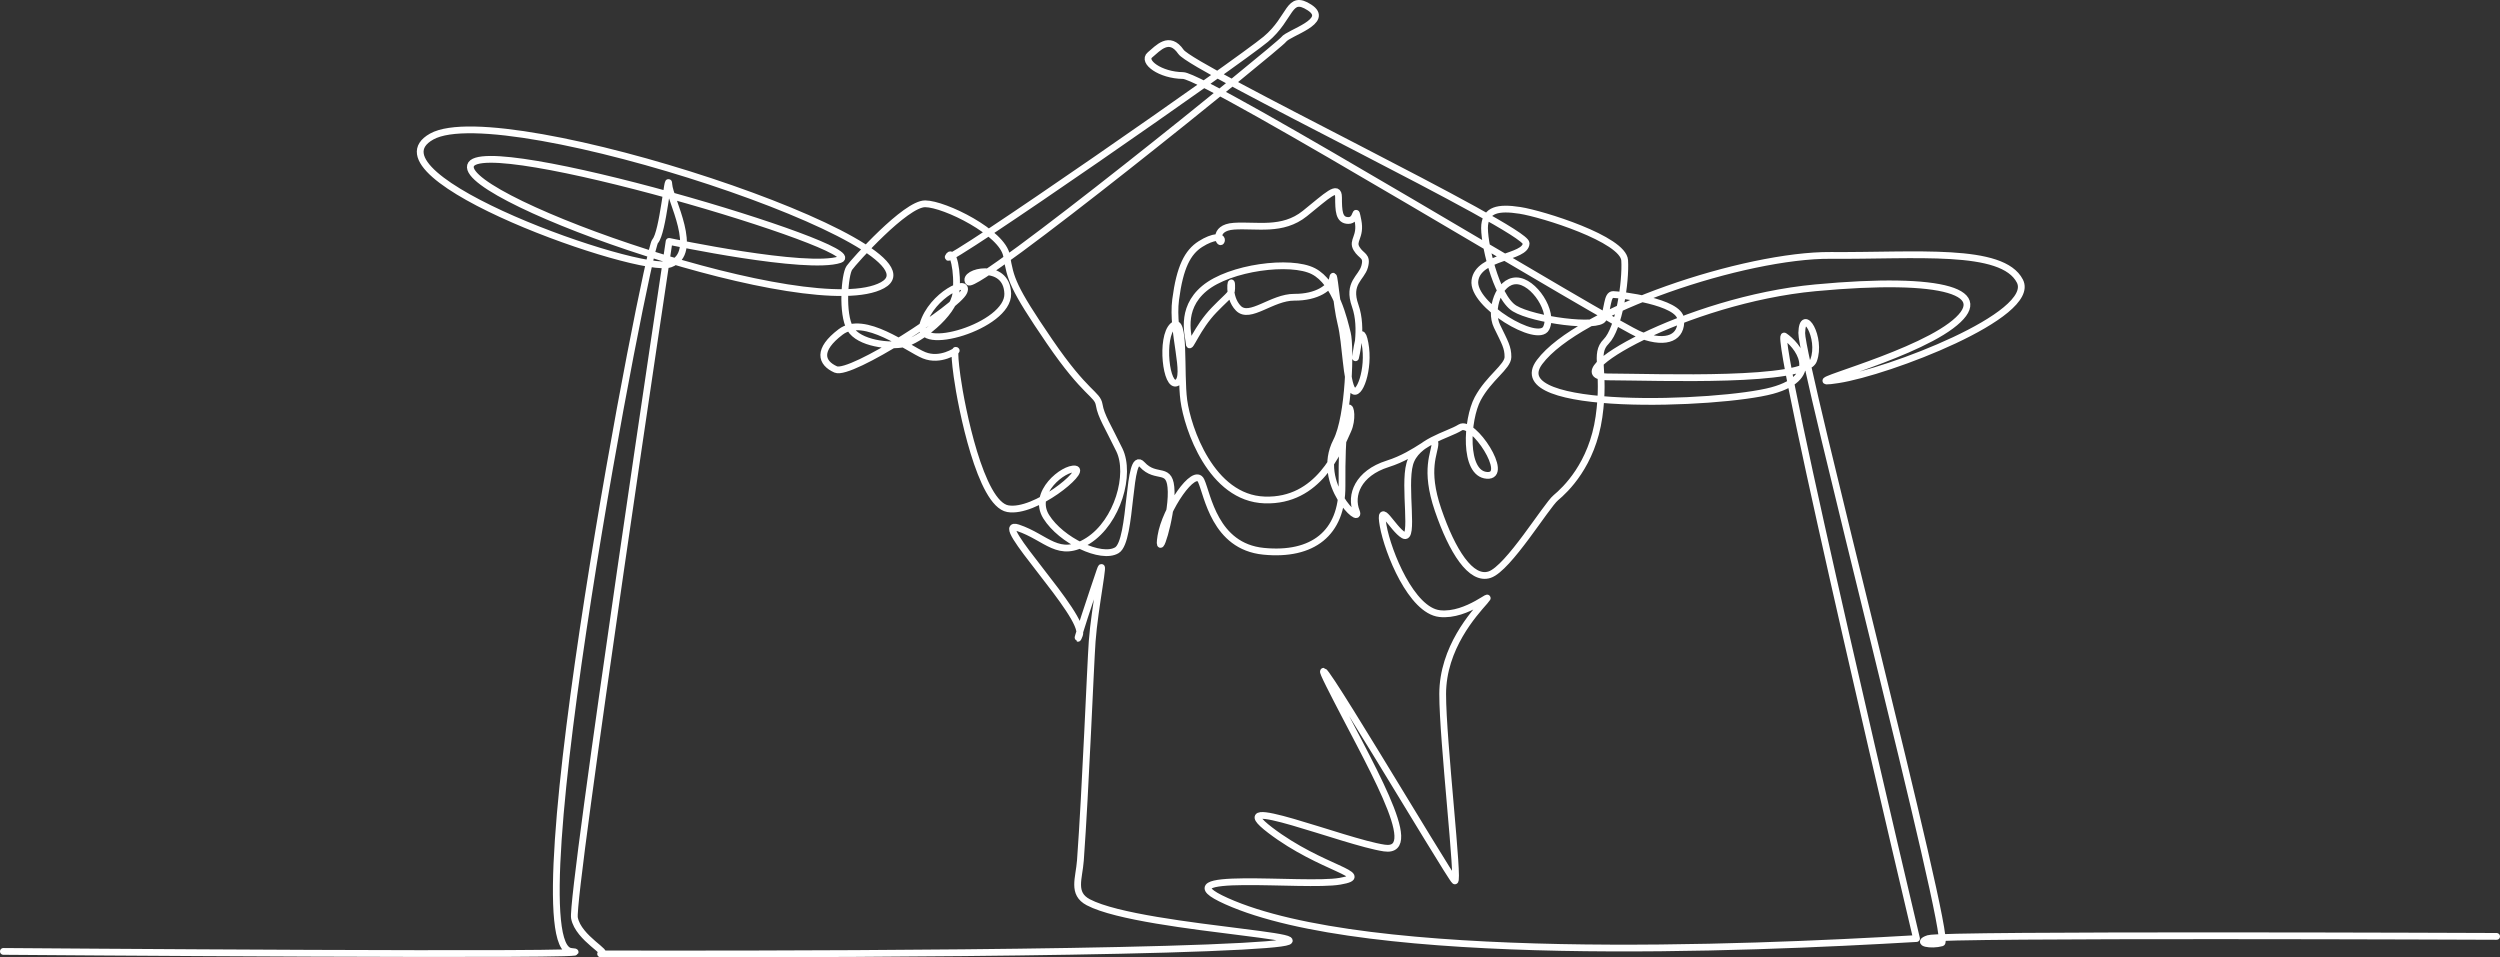 <svg width="739" height="283" viewBox="0 0 739 283" fill="none" xmlns="http://www.w3.org/2000/svg">
<rect x="0" y="0" width="739" height="283" fill="#333333" stroke="none"/>
<path d="M1 281.237C1 281.237 186.28 282.682 168.854 281.244C151.381 279.801 191.306 73.815 193.65 71.323C195.996 68.83 197.493 50.331 197.717 54.554C197.942 58.767 207.047 74.769 198.143 78.042C189.244 81.314 106.65 52.077 127.607 40.361C148.633 28.608 281.739 72.827 260.876 84.305C240.077 95.749 136.423 59.099 139.082 48.967C141.753 38.79 257.998 73.48 248.282 76.739C238.57 79.998 197.786 71.356 197.786 71.356C197.786 71.356 168.634 265.268 169.811 271.364C170.983 277.443 180.724 281.951 177.575 281.964C175.015 281.977 317.867 282.43 367.215 279.706C411.298 277.274 337.961 275.289 321.703 266.712C316.797 264.123 318.979 259.68 319.366 254.356C320.917 233.051 322.321 196.949 322.85 189.554C323.546 179.847 326.895 163.571 325.145 168.698C323.399 173.814 316.894 193.239 319.081 187.706C321.271 182.162 292.334 153.172 300.894 156.015C309.433 158.852 312.894 165.409 321.654 159.821C330.43 154.223 334.345 140.12 330.895 133.012C327.433 125.878 325.477 123.013 324.924 119.674C324.371 116.331 321.068 116.791 310.215 100.903C299.266 84.874 298.716 82.441 297.554 75.615C296.389 68.768 279.275 60.29 273.486 60.242C267.693 60.195 252.438 77.236 251.072 79.181C249.707 81.122 248.748 92.79 251.328 97.167C253.902 101.535 263.036 102.553 267.304 101.613C271.573 100.673 281.825 93.002 282.57 86.704C283.318 80.387 281.633 73.056 280.29 75.977C278.95 78.893 366.518 18.012 374.158 11.597C381.813 5.168 380.776 -1.881 387.097 2.216C393.402 6.304 380.893 9.67 379.466 11.656C378.04 13.642 288.303 86.257 286.293 83.326C284.279 80.392 297.599 77.079 297.891 86.808C298.179 96.491 270.28 104.524 272.835 95.849C275.4 87.142 286.725 81.872 284.951 86.234C283.18 90.59 251.426 111.159 247.042 109.21C242.651 107.26 241.524 103.393 248.493 98.118C255.472 92.833 268.316 103.066 273.164 105.021C278.005 106.974 282.662 103.632 282.662 103.632C282.662 103.632 281.659 102.181 282.92 111.327C284.176 120.432 289.846 148.928 297.902 150.367C305.947 151.804 321.146 139.126 317.836 138.641C314.524 138.155 304.831 145.678 309.267 152.753C313.684 159.8 325.539 165.438 330.155 162.646C334.773 159.854 333.247 132.549 337.584 137.299C341.909 142.034 346.046 137.332 346.196 145.348C346.345 153.331 341.92 166.407 343.168 158.474C344.418 150.513 353.103 137.83 355.051 142.083C356.994 146.325 359.038 161.524 373.506 162.957C387.941 164.389 396.786 157.684 396.697 143.642C396.483 110.504 401.242 120.998 398.465 127.148C395.694 133.28 389.734 148.311 373.856 147.79C357.944 147.268 351.026 126.459 349.942 118.369C348.854 110.247 350.444 92.959 346.708 96.31C342.975 99.657 344.687 115.003 347.959 113.109C351.233 111.215 346.267 98.232 347.517 88.594C348.772 78.911 351.077 74.554 354.852 72.148C358.63 69.74 361.49 69.762 361.034 71.22C360.58 72.677 358.114 67.298 364.785 66.862C371.453 66.427 379.096 68.437 385.709 63.124C392.335 57.803 395.645 54.404 395.671 58.321C395.698 62.229 395.716 65.158 398.568 65.181C401.419 65.203 400.442 60.315 401.419 65.203C402.393 70.081 399.552 71.029 400.988 73.47C402.423 75.906 404.314 75.436 403.384 78.823C402.453 82.204 398.203 83.622 400.607 90.393C402.999 97.14 400.689 105.751 400.689 105.751C400.689 105.751 402.04 93.773 403.493 101.461C404.94 109.12 401.693 117.676 399.804 115.289C397.91 112.898 397.84 101.426 396.39 95.661C394.933 89.876 394.388 79.242 393.936 82.143C393.48 85.04 389.246 87.91 382.616 87.865C375.984 87.819 369.432 94.527 366.073 91.133C362.704 87.731 364.038 81.449 364.081 84.355C364.121 87.257 364.108 86.291 358.964 91.568C353.831 96.837 351.577 103.552 351.544 101.634C351.51 99.71 348.52 91.502 356.018 85.267C363.529 79.019 381.558 76.727 388.233 80.168C394.892 83.603 397.328 94.706 398.294 98.554C399.259 102.395 398.859 123.011 395.041 130.417C388.573 142.959 402.822 155.837 400.936 151.159C399.047 146.468 401.342 139.902 410.196 137.112C419.054 134.322 424.186 128.21 424.183 131.043C424.183 133.871 420.921 138.566 425.109 150.767C429.269 162.89 434.795 171.706 440.335 169.867C445.88 168.027 457.091 149.465 459.888 147.139C462.688 144.811 470.639 137.347 472.658 123.235C474.691 109.03 471.009 104.725 474.791 100.933C478.578 97.136 480.637 83.24 480.253 76.972C479.868 70.687 455.907 63.215 449.297 62.188C442.678 61.16 439.36 62.106 438.87 66.481C438.382 70.849 442.086 87.786 447.708 91.189C453.319 94.584 472.5 97.099 473.938 94.236C475.377 91.37 474.961 87.049 476.838 87.062C478.71 87.074 496.462 89.114 496.836 94.383C497.211 99.64 492.975 101.998 485.09 99.088C477.189 96.172 356.458 22.399 349.702 22.329C342.942 22.257 337.544 18.206 339.924 16.231C342.307 14.255 345.621 10.282 349.099 15.331C352.565 20.364 451.151 67.555 451.123 71.92C451.094 76.276 436.947 75.687 435.983 82.928C435.02 90.146 454.673 101.771 457.051 97.004C459.434 92.227 453.401 83.05 448.226 83.014C443.047 82.979 440.188 91.621 442.515 96.435C444.836 101.234 445.767 102.673 445.751 105.537C445.736 108.397 440.106 111.696 436.811 117.858C433.524 124.001 432.555 140.021 439.526 140.516C446.489 141.011 435.391 124.008 431.651 126.356C427.914 128.702 418.581 130.549 416.723 137.139C414.87 143.711 418.15 160.075 414.9 158.205C411.648 156.33 407.434 147.436 408.856 155.389C410.276 163.31 417.253 180.448 425.552 181.381C433.84 182.314 442.157 174.033 438.918 177.716C435.684 181.396 426.465 191.486 426.456 205.183C426.445 218.79 431.38 261.267 430.028 260.385C428.673 259.505 381.653 179.938 392.932 202.447C404.073 224.683 420.982 252.426 409.19 250.678C397.369 248.926 360.223 233.762 375.475 245.405C390.612 256.959 406.5 258.686 396.082 260.496C385.664 262.304 341.879 257.107 362.549 266.373C404.457 285.164 515.836 280.403 566.523 277.437C566.523 277.437 523.804 96.942 527.463 99.347C531.116 101.749 539.203 111.284 523.821 115.459C508.445 119.633 443.795 122.155 455.097 107.018C466.467 91.791 515.902 75.311 541.127 75.5C566.28 75.689 591.936 73.001 597.085 83.105C602.209 93.156 558.193 109.968 543.336 112.252C528.473 114.536 563.395 106.21 576.682 96.321C590.011 86.399 574.903 81.51 536.669 85.073C498.334 88.646 459.264 111.323 475.123 111.409C490.951 111.494 533.601 113.144 536.09 106.526C538.59 99.89 532.806 90.312 532.595 98.425C532.385 106.504 577.122 277.824 573.993 278.707C570.866 279.591 566.032 278.742 570.062 277.42C574.092 276.096 738 276.797 738 276.797" stroke="white" stroke-width="2" stroke-miterlimit="10" stroke-linecap="round" stroke-linejoin="round"/>
</svg>
